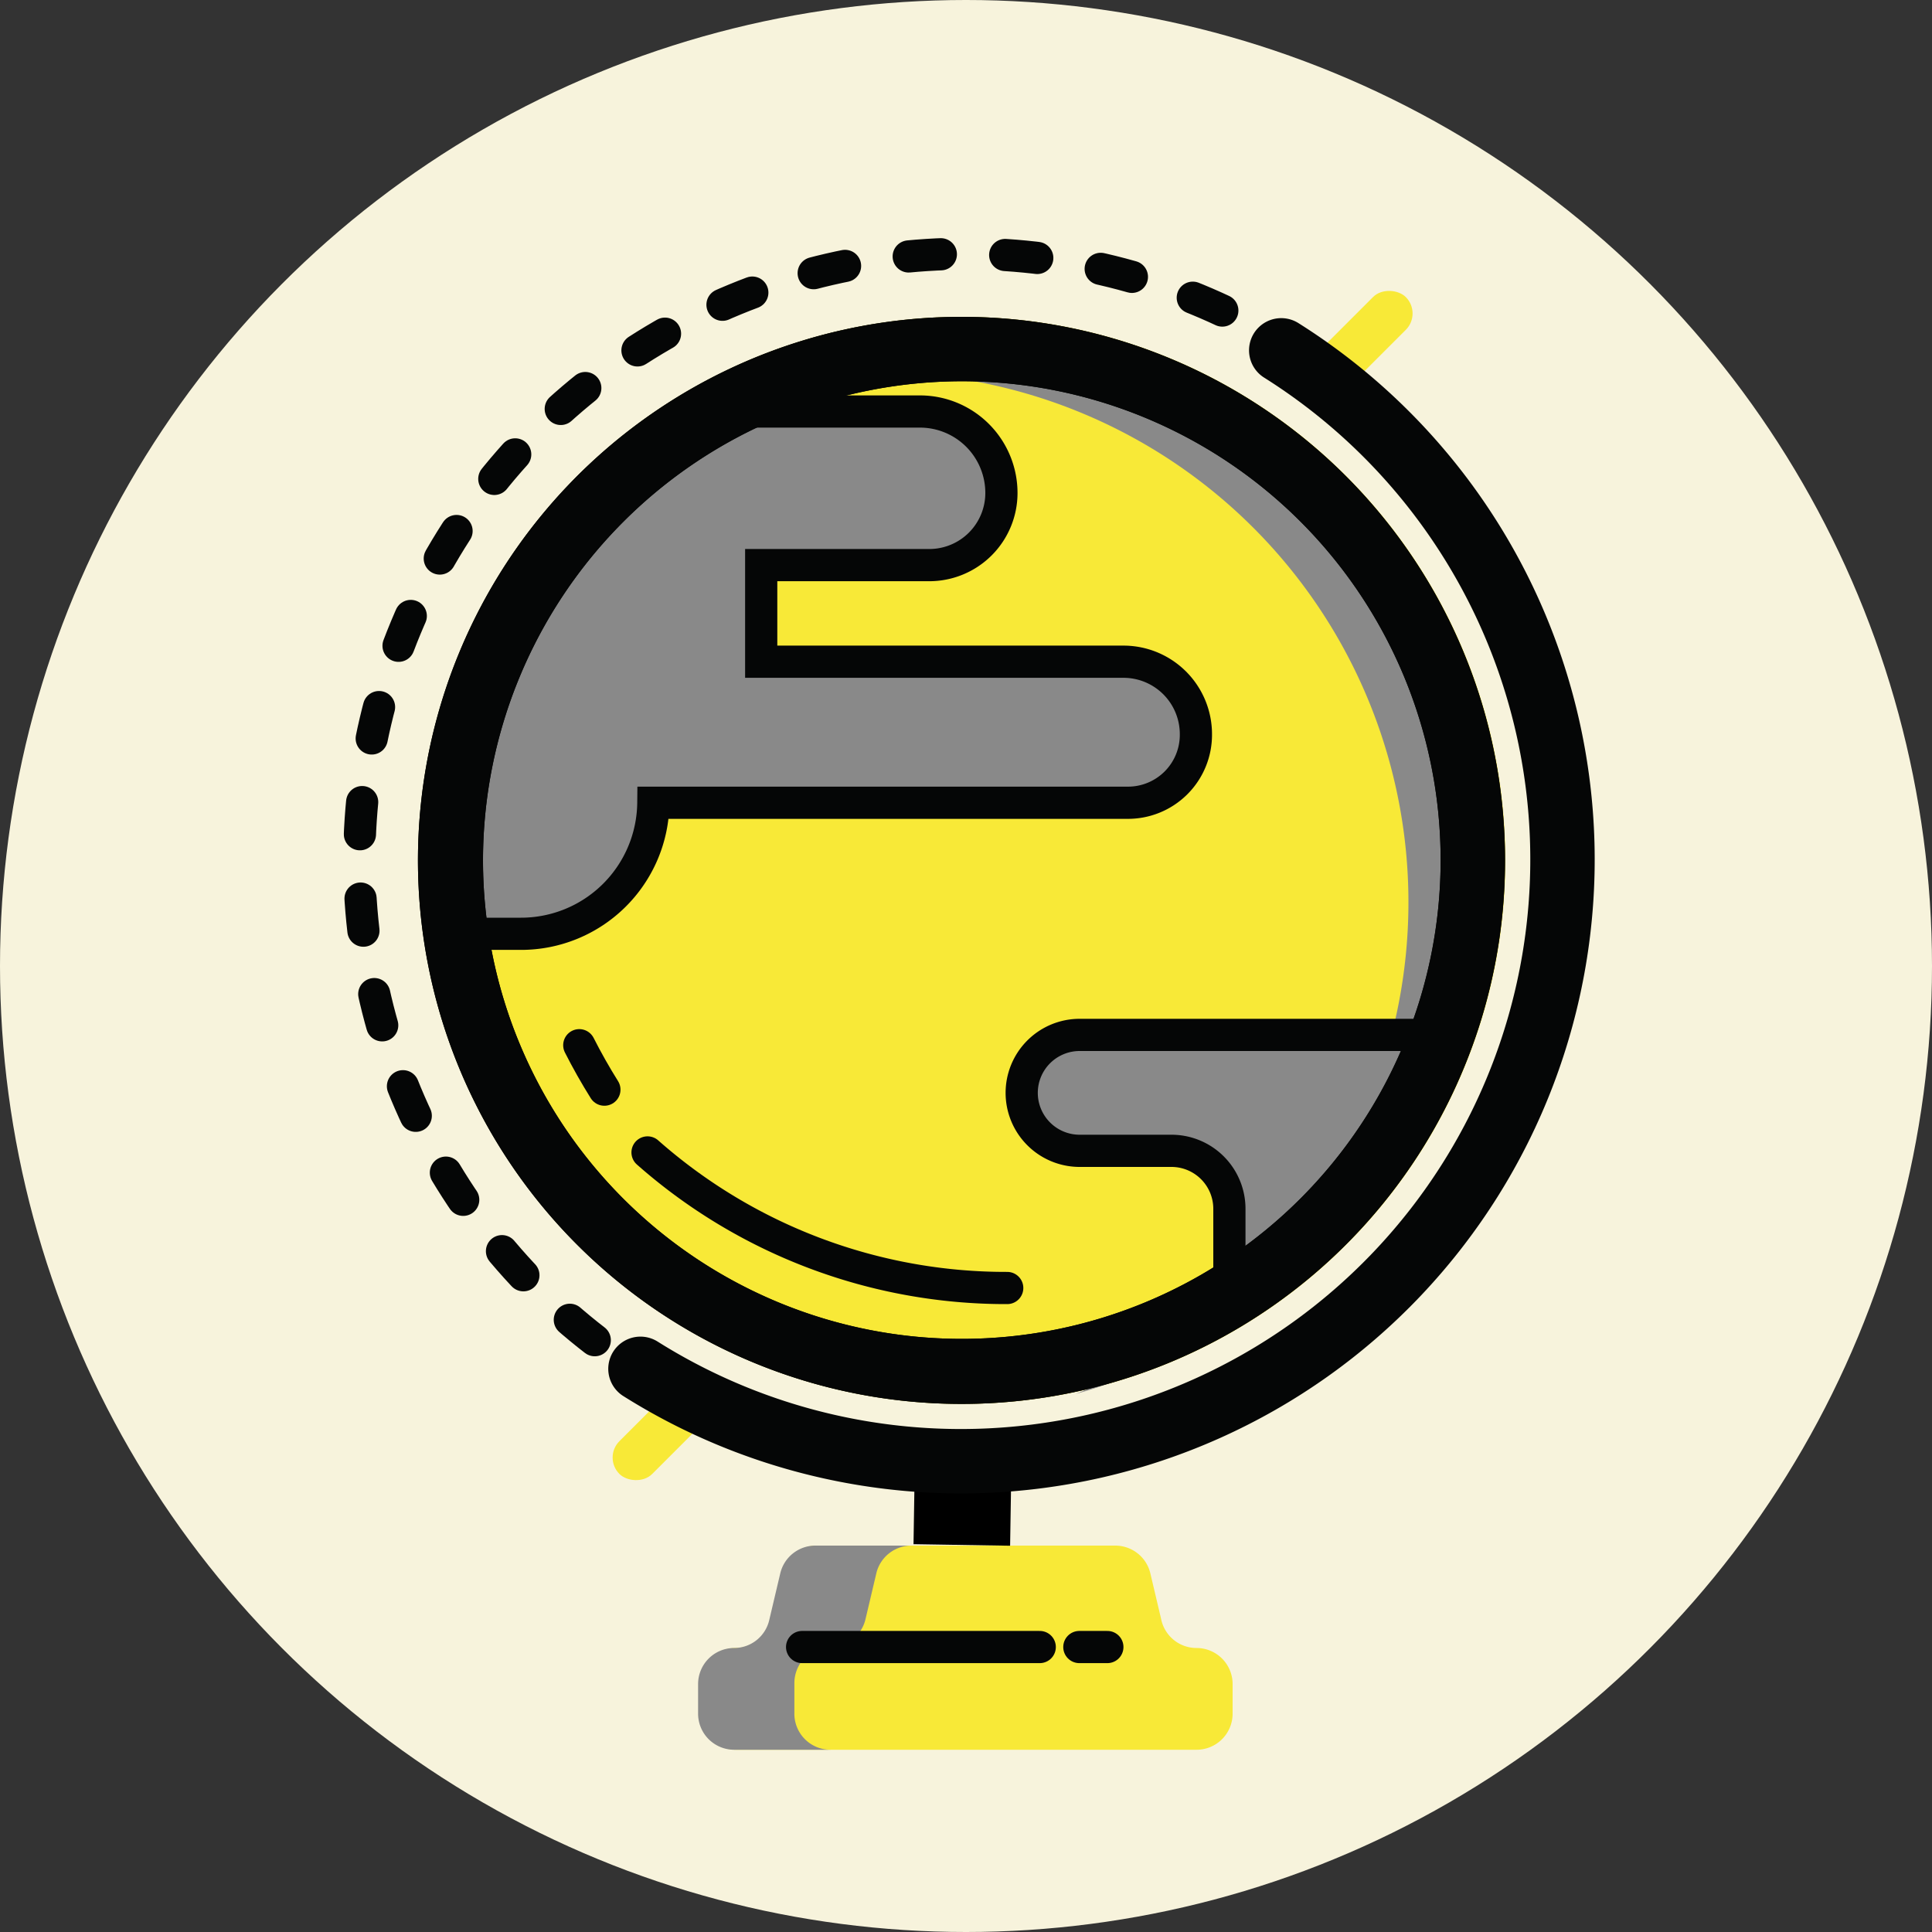 <svg xmlns="http://www.w3.org/2000/svg" viewBox="0 0 60 60"><rect x="0" y="0" width="60" height="60" fill="#333333" stroke="none"/><defs><style>.cls-1{fill:#f7f3dc;}.cls-2{fill:#f8e937;}.cls-3{fill:#898989;}.cls-4{fill:#050606;}.cls-10,.cls-5,.cls-6,.cls-7,.cls-8{fill:none;}.cls-10,.cls-5,.cls-6,.cls-8,.cls-9{stroke:#050606;}.cls-10,.cls-5,.cls-8,.cls-9{stroke-linecap:round;}.cls-10,.cls-5,.cls-6,.cls-7,.cls-8,.cls-9{stroke-miterlimit:10;}.cls-7{stroke:#000;stroke-width:3px;}.cls-8{stroke-width:2px;}.cls-9{fill:#90814c;}.cls-10{stroke-dasharray:1 2;}</style></defs><title>fly1</title><g id="Layer_2" data-name="Layer 2"><g id="Layer_1-2" data-name="Layer 1"><circle class="cls-1" cx="30" cy="30" r="30"/><rect class="cls-2" x="40.45" y="9.84" width="3.76" height="1.44" rx="0.72" ry="0.72" transform="translate(4.93 33.02) rotate(-45)"/><rect class="cls-2" x="18.69" y="43.73" width="3.76" height="1.44" rx="0.72" ry="0.72" transform="translate(-25.41 27.56) rotate(-45)"/><circle class="cls-2" cx="29.87" cy="26.72" r="16.88"/><path class="cls-3" d="M29,11a16.39,16.39,0,0,0-6,1.14A16.45,16.45,0,0,1,33.41,43.29,16.45,16.45,0,0,0,29,11Z"/><path class="cls-3" d="M44.63,32.14H33.53a1.8,1.8,0,0,0-1.8,1.8h0a1.8,1.8,0,0,0,1.8,1.8h2.85a1.8,1.8,0,0,1,1.8,1.8V40.6L41.9,37.3Z"/><path class="cls-3" d="M22.05,12.78h6.52a2.53,2.53,0,0,1,2.53,2.53h0a2.24,2.24,0,0,1-2.24,2.24H23.64v3H34.89a2.25,2.25,0,0,1,2.25,2.25h0A2.11,2.11,0,0,1,35,24.93H20.29A4.11,4.11,0,0,1,16.18,29H14.42l.38-6.49c.06-1.06.11-2.55,1-3.47Z"/><path class="cls-4" d="M29.87,11.84A14.87,14.87,0,1,1,15,26.72,14.89,14.89,0,0,1,29.87,11.84m0-2A16.88,16.88,0,1,0,46.74,26.72,16.88,16.88,0,0,0,29.87,9.84Z"/><path class="cls-5" d="M31.28,40a16.81,16.81,0,0,1-11.17-4.21"/><path class="cls-5" d="M18.77,33.84q-.42-.67-.78-1.38"/><path class="cls-6" d="M22.05,12.78h6.52a2.53,2.53,0,0,1,2.53,2.53h0a2.24,2.24,0,0,1-2.24,2.24H23.64v3H34.89a2.25,2.25,0,0,1,2.25,2.25h0A2.11,2.11,0,0,1,35,24.93H20.29A4.11,4.11,0,0,1,16.18,29H14.42"/><path class="cls-6" d="M44.63,32.14H33.53a1.8,1.8,0,0,0-1.8,1.8h0a1.8,1.8,0,0,0,1.8,1.8h2.85a1.8,1.8,0,0,1,1.8,1.8V40.6"/><path class="cls-2" d="M36.06,50.28l-.34-1.44A1.12,1.12,0,0,0,34.63,48H25.37a1.12,1.12,0,0,0-1.09.87l-.34,1.44a1.12,1.12,0,0,1-1.09.87h0a1.12,1.12,0,0,0-1.12,1.12v.92a1.12,1.12,0,0,0,1.12,1.12H37.16a1.12,1.12,0,0,0,1.12-1.12v-.92a1.12,1.12,0,0,0-1.12-1.12h0A1.12,1.12,0,0,1,36.06,50.28Z"/><path class="cls-3" d="M24.67,53.19v-.92a1.12,1.12,0,0,1,1.12-1.12,1.12,1.12,0,0,0,1.09-.87l.34-1.44A1.12,1.12,0,0,1,28.32,48h-3a1.12,1.12,0,0,0-1.09.87l-.34,1.44a1.12,1.12,0,0,1-1.09.87,1.12,1.12,0,0,0-1.12,1.12v.92a1.12,1.12,0,0,0,1.12,1.12h3A1.12,1.12,0,0,1,24.67,53.19Z"/><line class="cls-7" x1="29.92" y1="44.85" x2="29.87" y2="47.98"/><path class="cls-8" d="M19.89,42.51a18.68,18.68,0,1,0,19.9-31.63"/><line class="cls-9" x1="24.91" y1="51.15" x2="32.29" y2="51.15"/><line class="cls-9" x1="33.52" y1="51.15" x2="34.39" y2="51.15"/><path class="cls-4" d="M29.87,11.84A14.87,14.87,0,1,1,15,26.72,14.89,14.89,0,0,1,29.87,11.84m0-2A16.88,16.88,0,1,0,46.74,26.72,16.88,16.88,0,0,0,29.87,9.84Z"/><circle class="cls-10" cx="30" cy="26.72" r="18.84"/></g></g></svg>